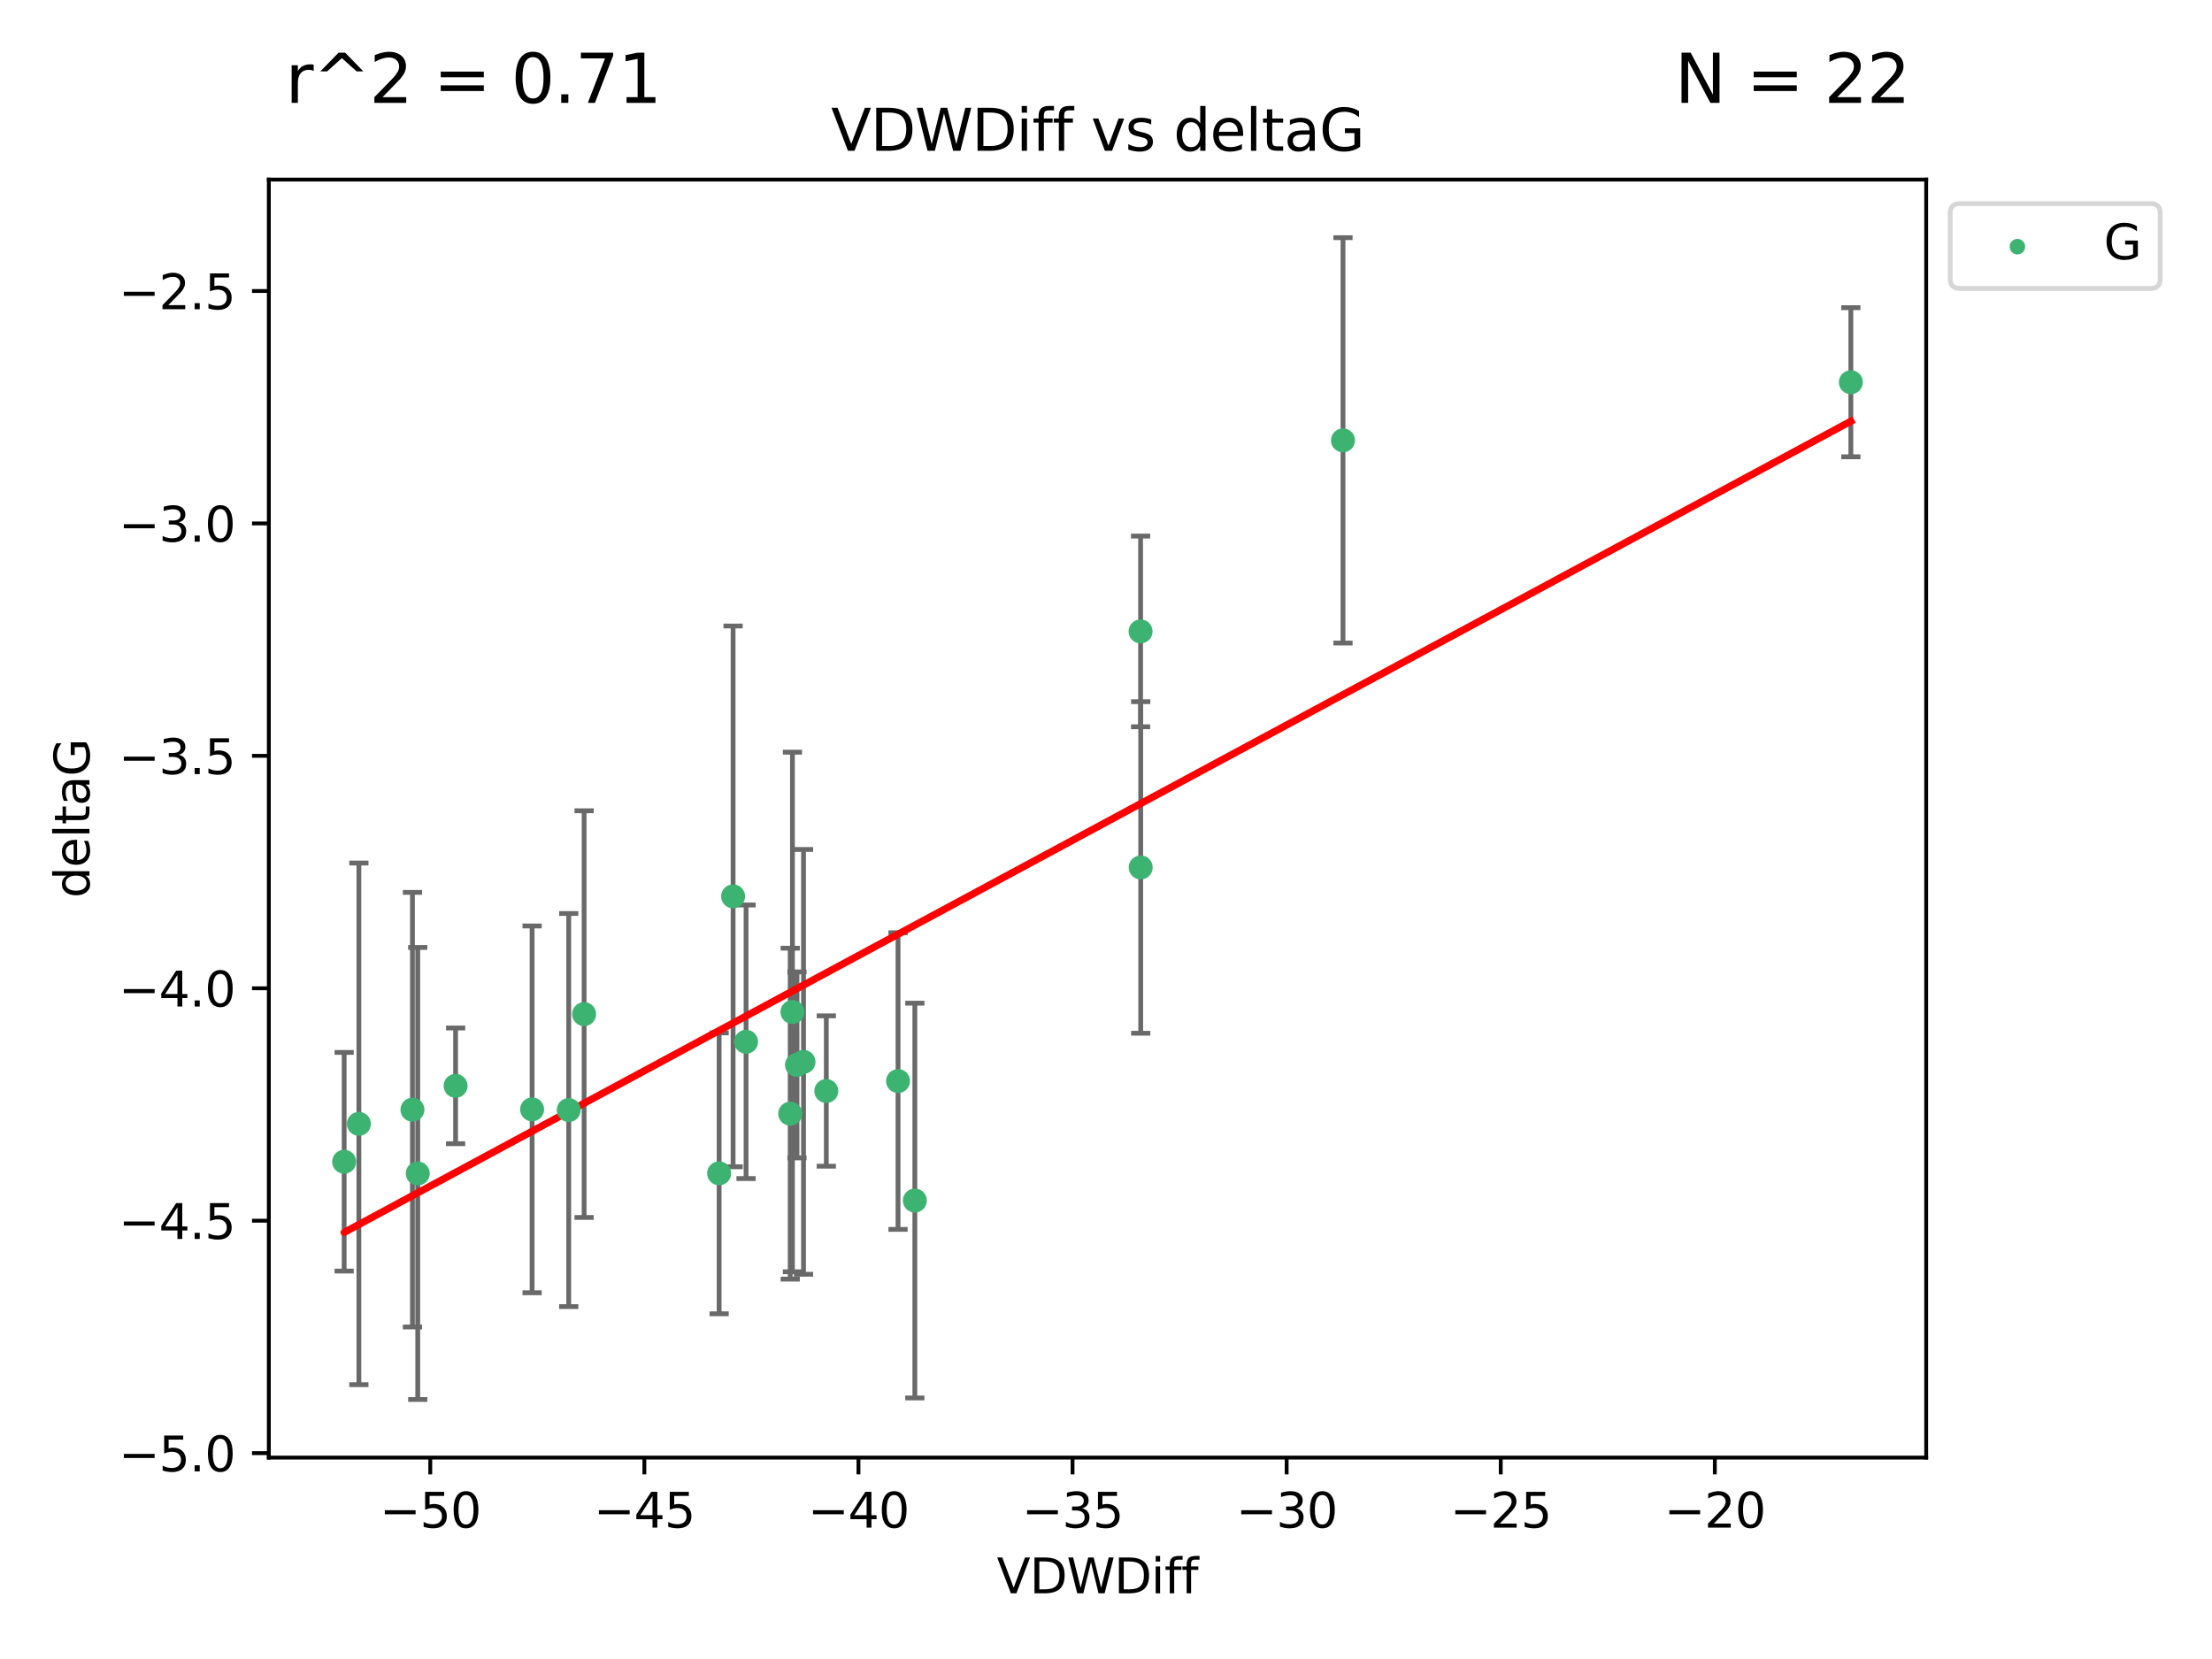 <?xml version="1.0" encoding="utf-8" standalone="no"?>
<!DOCTYPE svg PUBLIC "-//W3C//DTD SVG 1.1//EN"
  "http://www.w3.org/Graphics/SVG/1.1/DTD/svg11.dtd">
<svg xmlns:xlink="http://www.w3.org/1999/xlink" width="460.8pt" height="345.6pt" viewBox="0 0 460.8 345.6" xmlns="http://www.w3.org/2000/svg" version="1.1">
 <defs>
  <style type="text/css">*{stroke-linejoin: round; stroke-linecap: butt}</style>
 </defs>
 <g id="figure_1">
  <g id="patch_1">
   <path d="M 0 345.6 
L 460.8 345.6 
L 460.8 0 
L 0 0 
z
" style="fill: #ffffff"/>
  </g>
  <g id="axes_1">
   <g id="patch_2">
    <path d="M 56 303.64 
L 401.26 303.64 
L 401.26 37.411 
L 56 37.411 
z
" style="fill: #ffffff"/>
   </g>
   <g id="PathCollection_1">
    <defs>
     <path id="m3267963894" d="M 0 1.118 
C 0.297 1.118 0.581 1 0.791 0.791 
C 1 0.581 1.118 0.297 1.118 0 
C 1.118 -0.297 1 -0.581 0.791 -0.791 
C 0.581 -1 0.297 -1.118 0 -1.118 
C -0.297 -1.118 -0.581 -1 -0.791 -0.791 
C -1 -0.581 -1.118 -0.297 -1.118 0 
C -1.118 0.297 -1 0.581 -0.791 0.791 
C -0.581 1 -0.297 1.118 0 1.118 
z
" style="stroke: #3cb371"/>
    </defs>
    <g clip-path="url(#pd24b0cdc08)">
     <use xlink:href="#m3267963894" x="87.023" y="244.454" style="fill: #3cb371; stroke: #3cb371"/>
     <use xlink:href="#m3267963894" x="74.762" y="234.121" style="fill: #3cb371; stroke: #3cb371"/>
     <use xlink:href="#m3267963894" x="166.025" y="221.839" style="fill: #3cb371; stroke: #3cb371"/>
     <use xlink:href="#m3267963894" x="71.694" y="242.013" style="fill: #3cb371; stroke: #3cb371"/>
     <use xlink:href="#m3267963894" x="110.846" y="231.1" style="fill: #3cb371; stroke: #3cb371"/>
     <use xlink:href="#m3267963894" x="152.717" y="186.729" style="fill: #3cb371; stroke: #3cb371"/>
     <use xlink:href="#m3267963894" x="165.082" y="210.816" style="fill: #3cb371; stroke: #3cb371"/>
     <use xlink:href="#m3267963894" x="85.921" y="231.169" style="fill: #3cb371; stroke: #3cb371"/>
     <use xlink:href="#m3267963894" x="155.416" y="217.019" style="fill: #3cb371; stroke: #3cb371"/>
     <use xlink:href="#m3267963894" x="167.389" y="221.206" style="fill: #3cb371; stroke: #3cb371"/>
     <use xlink:href="#m3267963894" x="187.077" y="225.206" style="fill: #3cb371; stroke: #3cb371"/>
     <use xlink:href="#m3267963894" x="118.477" y="231.244" style="fill: #3cb371; stroke: #3cb371"/>
     <use xlink:href="#m3267963894" x="172.135" y="227.278" style="fill: #3cb371; stroke: #3cb371"/>
     <use xlink:href="#m3267963894" x="164.616" y="231.996" style="fill: #3cb371; stroke: #3cb371"/>
     <use xlink:href="#m3267963894" x="94.91" y="226.203" style="fill: #3cb371; stroke: #3cb371"/>
     <use xlink:href="#m3267963894" x="121.682" y="211.258" style="fill: #3cb371; stroke: #3cb371"/>
     <use xlink:href="#m3267963894" x="149.809" y="244.427" style="fill: #3cb371; stroke: #3cb371"/>
     <use xlink:href="#m3267963894" x="237.606" y="131.536" style="fill: #3cb371; stroke: #3cb371"/>
     <use xlink:href="#m3267963894" x="190.58" y="250.1" style="fill: #3cb371; stroke: #3cb371"/>
     <use xlink:href="#m3267963894" x="237.63" y="180.705" style="fill: #3cb371; stroke: #3cb371"/>
     <use xlink:href="#m3267963894" x="279.769" y="91.737" style="fill: #3cb371; stroke: #3cb371"/>
     <use xlink:href="#m3267963894" x="385.566" y="79.626" style="fill: #3cb371; stroke: #3cb371"/>
    </g>
   </g>
   <g id="matplotlib.axis_1">
    <g id="xtick_1">
     <g id="line2d_1">
      <defs>
       <path id="m34fad79647" d="M 0 0 
L 0 3.5 
" style="stroke: #000000; stroke-width: 0.8"/>
      </defs>
      <g>
       <use xlink:href="#m34fad79647" x="89.633" y="303.64" style="stroke: #000000; stroke-width: 0.8"/>
      </g>
     </g>
     <g id="text_1">
      <!-- −50 -->
      <g transform="translate(79.08 318.238)scale(0.1 -0.1)">
       <defs>
        <path id="DejaVuSans-2212" d="M 678 2272 
L 4684 2272 
L 4684 1741 
L 678 1741 
L 678 2272 
z
" transform="scale(0.016)"/>
        <path id="DejaVuSans-35" d="M 691 4666 
L 3169 4666 
L 3169 4134 
L 1269 4134 
L 1269 2991 
Q 1406 3038 1543 3061 
Q 1681 3084 1819 3084 
Q 2600 3084 3056 2656 
Q 3513 2228 3513 1497 
Q 3513 744 3044 326 
Q 2575 -91 1722 -91 
Q 1428 -91 1123 -41 
Q 819 9 494 109 
L 494 744 
Q 775 591 1075 516 
Q 1375 441 1709 441 
Q 2250 441 2565 725 
Q 2881 1009 2881 1497 
Q 2881 1984 2565 2268 
Q 2250 2553 1709 2553 
Q 1456 2553 1204 2497 
Q 953 2441 691 2322 
L 691 4666 
z
" transform="scale(0.016)"/>
        <path id="DejaVuSans-30" d="M 2034 4250 
Q 1547 4250 1301 3770 
Q 1056 3291 1056 2328 
Q 1056 1369 1301 889 
Q 1547 409 2034 409 
Q 2525 409 2770 889 
Q 3016 1369 3016 2328 
Q 3016 3291 2770 3770 
Q 2525 4250 2034 4250 
z
M 2034 4750 
Q 2819 4750 3233 4129 
Q 3647 3509 3647 2328 
Q 3647 1150 3233 529 
Q 2819 -91 2034 -91 
Q 1250 -91 836 529 
Q 422 1150 422 2328 
Q 422 3509 836 4129 
Q 1250 4750 2034 4750 
z
" transform="scale(0.016)"/>
       </defs>
       <use xlink:href="#DejaVuSans-2212"/>
       <use xlink:href="#DejaVuSans-35" x="83.789"/>
       <use xlink:href="#DejaVuSans-30" x="147.412"/>
      </g>
     </g>
    </g>
    <g id="xtick_2">
     <g id="line2d_2">
      <g>
       <use xlink:href="#m34fad79647" x="134.232" y="303.64" style="stroke: #000000; stroke-width: 0.8"/>
      </g>
     </g>
     <g id="text_2">
      <!-- −45 -->
      <g transform="translate(123.68 318.238)scale(0.1 -0.1)">
       <defs>
        <path id="DejaVuSans-34" d="M 2419 4116 
L 825 1625 
L 2419 1625 
L 2419 4116 
z
M 2253 4666 
L 3047 4666 
L 3047 1625 
L 3713 1625 
L 3713 1100 
L 3047 1100 
L 3047 0 
L 2419 0 
L 2419 1100 
L 313 1100 
L 313 1709 
L 2253 4666 
z
" transform="scale(0.016)"/>
       </defs>
       <use xlink:href="#DejaVuSans-2212"/>
       <use xlink:href="#DejaVuSans-34" x="83.789"/>
       <use xlink:href="#DejaVuSans-35" x="147.412"/>
      </g>
     </g>
    </g>
    <g id="xtick_3">
     <g id="line2d_3">
      <g>
       <use xlink:href="#m34fad79647" x="178.832" y="303.64" style="stroke: #000000; stroke-width: 0.8"/>
      </g>
     </g>
     <g id="text_3">
      <!-- −40 -->
      <g transform="translate(168.28 318.238)scale(0.1 -0.1)">
       <use xlink:href="#DejaVuSans-2212"/>
       <use xlink:href="#DejaVuSans-34" x="83.789"/>
       <use xlink:href="#DejaVuSans-30" x="147.412"/>
      </g>
     </g>
    </g>
    <g id="xtick_4">
     <g id="line2d_4">
      <g>
       <use xlink:href="#m34fad79647" x="223.432" y="303.64" style="stroke: #000000; stroke-width: 0.8"/>
      </g>
     </g>
     <g id="text_4">
      <!-- −35 -->
      <g transform="translate(212.88 318.238)scale(0.1 -0.1)">
       <defs>
        <path id="DejaVuSans-33" d="M 2597 2516 
Q 3050 2419 3304 2112 
Q 3559 1806 3559 1356 
Q 3559 666 3084 287 
Q 2609 -91 1734 -91 
Q 1441 -91 1130 -33 
Q 819 25 488 141 
L 488 750 
Q 750 597 1062 519 
Q 1375 441 1716 441 
Q 2309 441 2620 675 
Q 2931 909 2931 1356 
Q 2931 1769 2642 2001 
Q 2353 2234 1838 2234 
L 1294 2234 
L 1294 2753 
L 1863 2753 
Q 2328 2753 2575 2939 
Q 2822 3125 2822 3475 
Q 2822 3834 2567 4026 
Q 2313 4219 1838 4219 
Q 1578 4219 1281 4162 
Q 984 4106 628 3988 
L 628 4550 
Q 988 4650 1302 4700 
Q 1616 4750 1894 4750 
Q 2613 4750 3031 4423 
Q 3450 4097 3450 3541 
Q 3450 3153 3228 2886 
Q 3006 2619 2597 2516 
z
" transform="scale(0.016)"/>
       </defs>
       <use xlink:href="#DejaVuSans-2212"/>
       <use xlink:href="#DejaVuSans-33" x="83.789"/>
       <use xlink:href="#DejaVuSans-35" x="147.412"/>
      </g>
     </g>
    </g>
    <g id="xtick_5">
     <g id="line2d_5">
      <g>
       <use xlink:href="#m34fad79647" x="268.032" y="303.64" style="stroke: #000000; stroke-width: 0.8"/>
      </g>
     </g>
     <g id="text_5">
      <!-- −30 -->
      <g transform="translate(257.479 318.238)scale(0.1 -0.1)">
       <use xlink:href="#DejaVuSans-2212"/>
       <use xlink:href="#DejaVuSans-33" x="83.789"/>
       <use xlink:href="#DejaVuSans-30" x="147.412"/>
      </g>
     </g>
    </g>
    <g id="xtick_6">
     <g id="line2d_6">
      <g>
       <use xlink:href="#m34fad79647" x="312.631" y="303.64" style="stroke: #000000; stroke-width: 0.8"/>
      </g>
     </g>
     <g id="text_6">
      <!-- −25 -->
      <g transform="translate(302.079 318.238)scale(0.1 -0.1)">
       <defs>
        <path id="DejaVuSans-32" d="M 1228 531 
L 3431 531 
L 3431 0 
L 469 0 
L 469 531 
Q 828 903 1448 1529 
Q 2069 2156 2228 2338 
Q 2531 2678 2651 2914 
Q 2772 3150 2772 3378 
Q 2772 3750 2511 3984 
Q 2250 4219 1831 4219 
Q 1534 4219 1204 4116 
Q 875 4013 500 3803 
L 500 4441 
Q 881 4594 1212 4672 
Q 1544 4750 1819 4750 
Q 2544 4750 2975 4387 
Q 3406 4025 3406 3419 
Q 3406 3131 3298 2873 
Q 3191 2616 2906 2266 
Q 2828 2175 2409 1742 
Q 1991 1309 1228 531 
z
" transform="scale(0.016)"/>
       </defs>
       <use xlink:href="#DejaVuSans-2212"/>
       <use xlink:href="#DejaVuSans-32" x="83.789"/>
       <use xlink:href="#DejaVuSans-35" x="147.412"/>
      </g>
     </g>
    </g>
    <g id="xtick_7">
     <g id="line2d_7">
      <g>
       <use xlink:href="#m34fad79647" x="357.231" y="303.64" style="stroke: #000000; stroke-width: 0.8"/>
      </g>
     </g>
     <g id="text_7">
      <!-- −20 -->
      <g transform="translate(346.679 318.238)scale(0.1 -0.1)">
       <use xlink:href="#DejaVuSans-2212"/>
       <use xlink:href="#DejaVuSans-32" x="83.789"/>
       <use xlink:href="#DejaVuSans-30" x="147.412"/>
      </g>
     </g>
    </g>
    <g id="text_8">
     <!-- VDWDiff -->
     <g transform="translate(207.657 331.917)scale(0.1 -0.1)">
      <defs>
       <path id="DejaVuSans-56" d="M 1831 0 
L 50 4666 
L 709 4666 
L 2188 738 
L 3669 4666 
L 4325 4666 
L 2547 0 
L 1831 0 
z
" transform="scale(0.016)"/>
       <path id="DejaVuSans-44" d="M 1259 4147 
L 1259 519 
L 2022 519 
Q 2988 519 3436 956 
Q 3884 1394 3884 2338 
Q 3884 3275 3436 3711 
Q 2988 4147 2022 4147 
L 1259 4147 
z
M 628 4666 
L 1925 4666 
Q 3281 4666 3915 4102 
Q 4550 3538 4550 2338 
Q 4550 1131 3912 565 
Q 3275 0 1925 0 
L 628 0 
L 628 4666 
z
" transform="scale(0.016)"/>
       <path id="DejaVuSans-57" d="M 213 4666 
L 850 4666 
L 1831 722 
L 2809 4666 
L 3519 4666 
L 4500 722 
L 5478 4666 
L 6119 4666 
L 4947 0 
L 4153 0 
L 3169 4050 
L 2175 0 
L 1381 0 
L 213 4666 
z
" transform="scale(0.016)"/>
       <path id="DejaVuSans-69" d="M 603 3500 
L 1178 3500 
L 1178 0 
L 603 0 
L 603 3500 
z
M 603 4863 
L 1178 4863 
L 1178 4134 
L 603 4134 
L 603 4863 
z
" transform="scale(0.016)"/>
       <path id="DejaVuSans-66" d="M 2375 4863 
L 2375 4384 
L 1825 4384 
Q 1516 4384 1395 4259 
Q 1275 4134 1275 3809 
L 1275 3500 
L 2222 3500 
L 2222 3053 
L 1275 3053 
L 1275 0 
L 697 0 
L 697 3053 
L 147 3053 
L 147 3500 
L 697 3500 
L 697 3744 
Q 697 4328 969 4595 
Q 1241 4863 1831 4863 
L 2375 4863 
z
" transform="scale(0.016)"/>
      </defs>
      <use xlink:href="#DejaVuSans-56"/>
      <use xlink:href="#DejaVuSans-44" x="68.408"/>
      <use xlink:href="#DejaVuSans-57" x="145.41"/>
      <use xlink:href="#DejaVuSans-44" x="244.287"/>
      <use xlink:href="#DejaVuSans-69" x="321.289"/>
      <use xlink:href="#DejaVuSans-66" x="349.072"/>
      <use xlink:href="#DejaVuSans-66" x="384.277"/>
     </g>
    </g>
   </g>
   <g id="matplotlib.axis_2">
    <g id="ytick_1">
     <g id="line2d_8">
      <defs>
       <path id="m416a8ca8fa" d="M 0 0 
L -3.5 0 
" style="stroke: #000000; stroke-width: 0.8"/>
      </defs>
      <g>
       <use xlink:href="#m416a8ca8fa" x="56" y="302.714" style="stroke: #000000; stroke-width: 0.8"/>
      </g>
     </g>
     <g id="text_9">
      <!-- −5.0 -->
      <g transform="translate(24.717 306.513)scale(0.1 -0.1)">
       <defs>
        <path id="DejaVuSans-2e" d="M 684 794 
L 1344 794 
L 1344 0 
L 684 0 
L 684 794 
z
" transform="scale(0.016)"/>
       </defs>
       <use xlink:href="#DejaVuSans-2212"/>
       <use xlink:href="#DejaVuSans-35" x="83.789"/>
       <use xlink:href="#DejaVuSans-2e" x="147.412"/>
       <use xlink:href="#DejaVuSans-30" x="179.199"/>
      </g>
     </g>
    </g>
    <g id="ytick_2">
     <g id="line2d_9">
      <g>
       <use xlink:href="#m416a8ca8fa" x="56" y="254.295" style="stroke: #000000; stroke-width: 0.8"/>
      </g>
     </g>
     <g id="text_10">
      <!-- −4.5 -->
      <g transform="translate(24.717 258.094)scale(0.1 -0.1)">
       <use xlink:href="#DejaVuSans-2212"/>
       <use xlink:href="#DejaVuSans-34" x="83.789"/>
       <use xlink:href="#DejaVuSans-2e" x="147.412"/>
       <use xlink:href="#DejaVuSans-35" x="179.199"/>
      </g>
     </g>
    </g>
    <g id="ytick_3">
     <g id="line2d_10">
      <g>
       <use xlink:href="#m416a8ca8fa" x="56" y="205.876" style="stroke: #000000; stroke-width: 0.8"/>
      </g>
     </g>
     <g id="text_11">
      <!-- −4.0 -->
      <g transform="translate(24.717 209.675)scale(0.1 -0.1)">
       <use xlink:href="#DejaVuSans-2212"/>
       <use xlink:href="#DejaVuSans-34" x="83.789"/>
       <use xlink:href="#DejaVuSans-2e" x="147.412"/>
       <use xlink:href="#DejaVuSans-30" x="179.199"/>
      </g>
     </g>
    </g>
    <g id="ytick_4">
     <g id="line2d_11">
      <g>
       <use xlink:href="#m416a8ca8fa" x="56" y="157.456" style="stroke: #000000; stroke-width: 0.8"/>
      </g>
     </g>
     <g id="text_12">
      <!-- −3.5 -->
      <g transform="translate(24.717 161.256)scale(0.1 -0.1)">
       <use xlink:href="#DejaVuSans-2212"/>
       <use xlink:href="#DejaVuSans-33" x="83.789"/>
       <use xlink:href="#DejaVuSans-2e" x="147.412"/>
       <use xlink:href="#DejaVuSans-35" x="179.199"/>
      </g>
     </g>
    </g>
    <g id="ytick_5">
     <g id="line2d_12">
      <g>
       <use xlink:href="#m416a8ca8fa" x="56" y="109.037" style="stroke: #000000; stroke-width: 0.8"/>
      </g>
     </g>
     <g id="text_13">
      <!-- −3.0 -->
      <g transform="translate(24.717 112.837)scale(0.1 -0.1)">
       <use xlink:href="#DejaVuSans-2212"/>
       <use xlink:href="#DejaVuSans-33" x="83.789"/>
       <use xlink:href="#DejaVuSans-2e" x="147.412"/>
       <use xlink:href="#DejaVuSans-30" x="179.199"/>
      </g>
     </g>
    </g>
    <g id="ytick_6">
     <g id="line2d_13">
      <g>
       <use xlink:href="#m416a8ca8fa" x="56" y="60.618" style="stroke: #000000; stroke-width: 0.8"/>
      </g>
     </g>
     <g id="text_14">
      <!-- −2.5 -->
      <g transform="translate(24.717 64.417)scale(0.1 -0.1)">
       <use xlink:href="#DejaVuSans-2212"/>
       <use xlink:href="#DejaVuSans-32" x="83.789"/>
       <use xlink:href="#DejaVuSans-2e" x="147.412"/>
       <use xlink:href="#DejaVuSans-35" x="179.199"/>
      </g>
     </g>
    </g>
    <g id="text_15">
     <!-- deltaG -->
     <g transform="translate(18.637 187.064)rotate(-90)scale(0.1 -0.1)">
      <defs>
       <path id="DejaVuSans-64" d="M 2906 2969 
L 2906 4863 
L 3481 4863 
L 3481 0 
L 2906 0 
L 2906 525 
Q 2725 213 2448 61 
Q 2172 -91 1784 -91 
Q 1150 -91 751 415 
Q 353 922 353 1747 
Q 353 2572 751 3078 
Q 1150 3584 1784 3584 
Q 2172 3584 2448 3432 
Q 2725 3281 2906 2969 
z
M 947 1747 
Q 947 1113 1208 752 
Q 1469 391 1925 391 
Q 2381 391 2643 752 
Q 2906 1113 2906 1747 
Q 2906 2381 2643 2742 
Q 2381 3103 1925 3103 
Q 1469 3103 1208 2742 
Q 947 2381 947 1747 
z
" transform="scale(0.016)"/>
       <path id="DejaVuSans-65" d="M 3597 1894 
L 3597 1613 
L 953 1613 
Q 991 1019 1311 708 
Q 1631 397 2203 397 
Q 2534 397 2845 478 
Q 3156 559 3463 722 
L 3463 178 
Q 3153 47 2828 -22 
Q 2503 -91 2169 -91 
Q 1331 -91 842 396 
Q 353 884 353 1716 
Q 353 2575 817 3079 
Q 1281 3584 2069 3584 
Q 2775 3584 3186 3129 
Q 3597 2675 3597 1894 
z
M 3022 2063 
Q 3016 2534 2758 2815 
Q 2500 3097 2075 3097 
Q 1594 3097 1305 2825 
Q 1016 2553 972 2059 
L 3022 2063 
z
" transform="scale(0.016)"/>
       <path id="DejaVuSans-6c" d="M 603 4863 
L 1178 4863 
L 1178 0 
L 603 0 
L 603 4863 
z
" transform="scale(0.016)"/>
       <path id="DejaVuSans-74" d="M 1172 4494 
L 1172 3500 
L 2356 3500 
L 2356 3053 
L 1172 3053 
L 1172 1153 
Q 1172 725 1289 603 
Q 1406 481 1766 481 
L 2356 481 
L 2356 0 
L 1766 0 
Q 1100 0 847 248 
Q 594 497 594 1153 
L 594 3053 
L 172 3053 
L 172 3500 
L 594 3500 
L 594 4494 
L 1172 4494 
z
" transform="scale(0.016)"/>
       <path id="DejaVuSans-61" d="M 2194 1759 
Q 1497 1759 1228 1600 
Q 959 1441 959 1056 
Q 959 750 1161 570 
Q 1363 391 1709 391 
Q 2188 391 2477 730 
Q 2766 1069 2766 1631 
L 2766 1759 
L 2194 1759 
z
M 3341 1997 
L 3341 0 
L 2766 0 
L 2766 531 
Q 2569 213 2275 61 
Q 1981 -91 1556 -91 
Q 1019 -91 701 211 
Q 384 513 384 1019 
Q 384 1609 779 1909 
Q 1175 2209 1959 2209 
L 2766 2209 
L 2766 2266 
Q 2766 2663 2505 2880 
Q 2244 3097 1772 3097 
Q 1472 3097 1187 3025 
Q 903 2953 641 2809 
L 641 3341 
Q 956 3463 1253 3523 
Q 1550 3584 1831 3584 
Q 2591 3584 2966 3190 
Q 3341 2797 3341 1997 
z
" transform="scale(0.016)"/>
       <path id="DejaVuSans-47" d="M 3809 666 
L 3809 1919 
L 2778 1919 
L 2778 2438 
L 4434 2438 
L 4434 434 
Q 4069 175 3628 42 
Q 3188 -91 2688 -91 
Q 1594 -91 976 548 
Q 359 1188 359 2328 
Q 359 3472 976 4111 
Q 1594 4750 2688 4750 
Q 3144 4750 3555 4637 
Q 3966 4525 4313 4306 
L 4313 3634 
Q 3963 3931 3569 4081 
Q 3175 4231 2741 4231 
Q 1884 4231 1454 3753 
Q 1025 3275 1025 2328 
Q 1025 1384 1454 906 
Q 1884 428 2741 428 
Q 3075 428 3337 486 
Q 3600 544 3809 666 
z
" transform="scale(0.016)"/>
      </defs>
      <use xlink:href="#DejaVuSans-64"/>
      <use xlink:href="#DejaVuSans-65" x="63.477"/>
      <use xlink:href="#DejaVuSans-6c" x="125"/>
      <use xlink:href="#DejaVuSans-74" x="152.783"/>
      <use xlink:href="#DejaVuSans-61" x="191.992"/>
      <use xlink:href="#DejaVuSans-47" x="253.271"/>
     </g>
    </g>
   </g>
   <g id="LineCollection_1">
    <path d="M 87.023 291.539 
L 87.023 197.37 
" clip-path="url(#pd24b0cdc08)" style="fill: none; stroke: #696969"/>
    <path d="M 74.762 288.458 
L 74.762 179.784 
" clip-path="url(#pd24b0cdc08)" style="fill: none; stroke: #696969"/>
    <path d="M 166.025 241.213 
L 166.025 202.465 
" clip-path="url(#pd24b0cdc08)" style="fill: none; stroke: #696969"/>
    <path d="M 71.694 264.791 
L 71.694 219.236 
" clip-path="url(#pd24b0cdc08)" style="fill: none; stroke: #696969"/>
    <path d="M 110.846 269.304 
L 110.846 192.895 
" clip-path="url(#pd24b0cdc08)" style="fill: none; stroke: #696969"/>
    <path d="M 152.717 243.055 
L 152.717 130.404 
" clip-path="url(#pd24b0cdc08)" style="fill: none; stroke: #696969"/>
    <path d="M 165.082 264.935 
L 165.082 156.697 
" clip-path="url(#pd24b0cdc08)" style="fill: none; stroke: #696969"/>
    <path d="M 85.921 276.437 
L 85.921 185.901 
" clip-path="url(#pd24b0cdc08)" style="fill: none; stroke: #696969"/>
    <path d="M 155.416 245.515 
L 155.416 188.524 
" clip-path="url(#pd24b0cdc08)" style="fill: none; stroke: #696969"/>
    <path d="M 167.389 265.453 
L 167.389 176.958 
" clip-path="url(#pd24b0cdc08)" style="fill: none; stroke: #696969"/>
    <path d="M 187.077 256.103 
L 187.077 194.31 
" clip-path="url(#pd24b0cdc08)" style="fill: none; stroke: #696969"/>
    <path d="M 118.477 272.186 
L 118.477 190.302 
" clip-path="url(#pd24b0cdc08)" style="fill: none; stroke: #696969"/>
    <path d="M 172.135 242.937 
L 172.135 211.62 
" clip-path="url(#pd24b0cdc08)" style="fill: none; stroke: #696969"/>
    <path d="M 164.616 266.465 
L 164.616 197.526 
" clip-path="url(#pd24b0cdc08)" style="fill: none; stroke: #696969"/>
    <path d="M 94.91 238.261 
L 94.91 214.145 
" clip-path="url(#pd24b0cdc08)" style="fill: none; stroke: #696969"/>
    <path d="M 121.682 253.617 
L 121.682 168.899 
" clip-path="url(#pd24b0cdc08)" style="fill: none; stroke: #696969"/>
    <path d="M 149.809 273.681 
L 149.809 215.173 
" clip-path="url(#pd24b0cdc08)" style="fill: none; stroke: #696969"/>
    <path d="M 237.606 151.399 
L 237.606 111.672 
" clip-path="url(#pd24b0cdc08)" style="fill: none; stroke: #696969"/>
    <path d="M 190.58 291.218 
L 190.58 208.983 
" clip-path="url(#pd24b0cdc08)" style="fill: none; stroke: #696969"/>
    <path d="M 237.63 215.241 
L 237.63 146.169 
" clip-path="url(#pd24b0cdc08)" style="fill: none; stroke: #696969"/>
    <path d="M 279.769 133.961 
L 279.769 49.513 
" clip-path="url(#pd24b0cdc08)" style="fill: none; stroke: #696969"/>
    <path d="M 385.566 95.16 
L 385.566 64.092 
" clip-path="url(#pd24b0cdc08)" style="fill: none; stroke: #696969"/>
   </g>
   <g id="line2d_14">
    <defs>
     <path id="mbb9ab8816e" d="M 2 0 
L -2 -0 
" style="stroke: #696969"/>
    </defs>
    <g clip-path="url(#pd24b0cdc08)">
     <use xlink:href="#mbb9ab8816e" x="87.023" y="291.539" style="fill: #696969; stroke: #696969"/>
     <use xlink:href="#mbb9ab8816e" x="74.762" y="288.458" style="fill: #696969; stroke: #696969"/>
     <use xlink:href="#mbb9ab8816e" x="166.025" y="241.213" style="fill: #696969; stroke: #696969"/>
     <use xlink:href="#mbb9ab8816e" x="71.694" y="264.791" style="fill: #696969; stroke: #696969"/>
     <use xlink:href="#mbb9ab8816e" x="110.846" y="269.304" style="fill: #696969; stroke: #696969"/>
     <use xlink:href="#mbb9ab8816e" x="152.717" y="243.055" style="fill: #696969; stroke: #696969"/>
     <use xlink:href="#mbb9ab8816e" x="165.082" y="264.935" style="fill: #696969; stroke: #696969"/>
     <use xlink:href="#mbb9ab8816e" x="85.921" y="276.437" style="fill: #696969; stroke: #696969"/>
     <use xlink:href="#mbb9ab8816e" x="155.416" y="245.515" style="fill: #696969; stroke: #696969"/>
     <use xlink:href="#mbb9ab8816e" x="167.389" y="265.453" style="fill: #696969; stroke: #696969"/>
     <use xlink:href="#mbb9ab8816e" x="187.077" y="256.103" style="fill: #696969; stroke: #696969"/>
     <use xlink:href="#mbb9ab8816e" x="118.477" y="272.186" style="fill: #696969; stroke: #696969"/>
     <use xlink:href="#mbb9ab8816e" x="172.135" y="242.937" style="fill: #696969; stroke: #696969"/>
     <use xlink:href="#mbb9ab8816e" x="164.616" y="266.465" style="fill: #696969; stroke: #696969"/>
     <use xlink:href="#mbb9ab8816e" x="94.91" y="238.261" style="fill: #696969; stroke: #696969"/>
     <use xlink:href="#mbb9ab8816e" x="121.682" y="253.617" style="fill: #696969; stroke: #696969"/>
     <use xlink:href="#mbb9ab8816e" x="149.809" y="273.681" style="fill: #696969; stroke: #696969"/>
     <use xlink:href="#mbb9ab8816e" x="237.606" y="151.399" style="fill: #696969; stroke: #696969"/>
     <use xlink:href="#mbb9ab8816e" x="190.58" y="291.218" style="fill: #696969; stroke: #696969"/>
     <use xlink:href="#mbb9ab8816e" x="237.63" y="215.241" style="fill: #696969; stroke: #696969"/>
     <use xlink:href="#mbb9ab8816e" x="279.769" y="133.961" style="fill: #696969; stroke: #696969"/>
     <use xlink:href="#mbb9ab8816e" x="385.566" y="95.16" style="fill: #696969; stroke: #696969"/>
    </g>
   </g>
   <g id="line2d_15">
    <g clip-path="url(#pd24b0cdc08)">
     <use xlink:href="#mbb9ab8816e" x="87.023" y="197.37" style="fill: #696969; stroke: #696969"/>
     <use xlink:href="#mbb9ab8816e" x="74.762" y="179.784" style="fill: #696969; stroke: #696969"/>
     <use xlink:href="#mbb9ab8816e" x="166.025" y="202.465" style="fill: #696969; stroke: #696969"/>
     <use xlink:href="#mbb9ab8816e" x="71.694" y="219.236" style="fill: #696969; stroke: #696969"/>
     <use xlink:href="#mbb9ab8816e" x="110.846" y="192.895" style="fill: #696969; stroke: #696969"/>
     <use xlink:href="#mbb9ab8816e" x="152.717" y="130.404" style="fill: #696969; stroke: #696969"/>
     <use xlink:href="#mbb9ab8816e" x="165.082" y="156.697" style="fill: #696969; stroke: #696969"/>
     <use xlink:href="#mbb9ab8816e" x="85.921" y="185.901" style="fill: #696969; stroke: #696969"/>
     <use xlink:href="#mbb9ab8816e" x="155.416" y="188.524" style="fill: #696969; stroke: #696969"/>
     <use xlink:href="#mbb9ab8816e" x="167.389" y="176.958" style="fill: #696969; stroke: #696969"/>
     <use xlink:href="#mbb9ab8816e" x="187.077" y="194.31" style="fill: #696969; stroke: #696969"/>
     <use xlink:href="#mbb9ab8816e" x="118.477" y="190.302" style="fill: #696969; stroke: #696969"/>
     <use xlink:href="#mbb9ab8816e" x="172.135" y="211.62" style="fill: #696969; stroke: #696969"/>
     <use xlink:href="#mbb9ab8816e" x="164.616" y="197.526" style="fill: #696969; stroke: #696969"/>
     <use xlink:href="#mbb9ab8816e" x="94.91" y="214.145" style="fill: #696969; stroke: #696969"/>
     <use xlink:href="#mbb9ab8816e" x="121.682" y="168.899" style="fill: #696969; stroke: #696969"/>
     <use xlink:href="#mbb9ab8816e" x="149.809" y="215.173" style="fill: #696969; stroke: #696969"/>
     <use xlink:href="#mbb9ab8816e" x="237.606" y="111.672" style="fill: #696969; stroke: #696969"/>
     <use xlink:href="#mbb9ab8816e" x="190.58" y="208.983" style="fill: #696969; stroke: #696969"/>
     <use xlink:href="#mbb9ab8816e" x="237.63" y="146.169" style="fill: #696969; stroke: #696969"/>
     <use xlink:href="#mbb9ab8816e" x="279.769" y="49.513" style="fill: #696969; stroke: #696969"/>
     <use xlink:href="#mbb9ab8816e" x="385.566" y="64.092" style="fill: #696969; stroke: #696969"/>
    </g>
   </g>
   <g id="line2d_16">
    <path d="M 87.023 248.487 
L 74.762 255.088 
L 166.025 205.953 
L 71.694 256.74 
L 110.846 235.661 
L 152.717 213.118 
L 165.082 206.461 
L 85.921 249.08 
L 155.416 211.665 
L 167.389 205.219 
L 187.077 194.619 
L 118.477 231.552 
L 172.135 202.663 
L 164.616 206.711 
L 94.91 244.241 
L 121.682 229.827 
L 149.809 214.683 
L 237.606 167.414 
L 190.58 192.733 
L 237.63 167.401 
L 279.769 144.714 
L 385.566 87.753 
" clip-path="url(#pd24b0cdc08)" style="fill: none; stroke: #ff0000; stroke-width: 1.5; stroke-linecap: square"/>
   </g>
   <g id="line2d_17">
    <defs>
     <path id="m503bfdd2e6" d="M 0 2 
C 0.53 2 1.039 1.789 1.414 1.414 
C 1.789 1.039 2 0.53 2 0 
C 2 -0.53 1.789 -1.039 1.414 -1.414 
C 1.039 -1.789 0.53 -2 0 -2 
C -0.53 -2 -1.039 -1.789 -1.414 -1.414 
C -1.789 -1.039 -2 -0.53 -2 0 
C -2 0.53 -1.789 1.039 -1.414 1.414 
C -1.039 1.789 -0.53 2 0 2 
z
" style="stroke: #3cb371"/>
    </defs>
    <g clip-path="url(#pd24b0cdc08)">
     <use xlink:href="#m503bfdd2e6" x="87.023" y="244.454" style="fill: #3cb371; stroke: #3cb371"/>
     <use xlink:href="#m503bfdd2e6" x="74.762" y="234.121" style="fill: #3cb371; stroke: #3cb371"/>
     <use xlink:href="#m503bfdd2e6" x="166.025" y="221.839" style="fill: #3cb371; stroke: #3cb371"/>
     <use xlink:href="#m503bfdd2e6" x="71.694" y="242.013" style="fill: #3cb371; stroke: #3cb371"/>
     <use xlink:href="#m503bfdd2e6" x="110.846" y="231.1" style="fill: #3cb371; stroke: #3cb371"/>
     <use xlink:href="#m503bfdd2e6" x="152.717" y="186.729" style="fill: #3cb371; stroke: #3cb371"/>
     <use xlink:href="#m503bfdd2e6" x="165.082" y="210.816" style="fill: #3cb371; stroke: #3cb371"/>
     <use xlink:href="#m503bfdd2e6" x="85.921" y="231.169" style="fill: #3cb371; stroke: #3cb371"/>
     <use xlink:href="#m503bfdd2e6" x="155.416" y="217.019" style="fill: #3cb371; stroke: #3cb371"/>
     <use xlink:href="#m503bfdd2e6" x="167.389" y="221.206" style="fill: #3cb371; stroke: #3cb371"/>
     <use xlink:href="#m503bfdd2e6" x="187.077" y="225.206" style="fill: #3cb371; stroke: #3cb371"/>
     <use xlink:href="#m503bfdd2e6" x="118.477" y="231.244" style="fill: #3cb371; stroke: #3cb371"/>
     <use xlink:href="#m503bfdd2e6" x="172.135" y="227.278" style="fill: #3cb371; stroke: #3cb371"/>
     <use xlink:href="#m503bfdd2e6" x="164.616" y="231.996" style="fill: #3cb371; stroke: #3cb371"/>
     <use xlink:href="#m503bfdd2e6" x="94.91" y="226.203" style="fill: #3cb371; stroke: #3cb371"/>
     <use xlink:href="#m503bfdd2e6" x="121.682" y="211.258" style="fill: #3cb371; stroke: #3cb371"/>
     <use xlink:href="#m503bfdd2e6" x="149.809" y="244.427" style="fill: #3cb371; stroke: #3cb371"/>
     <use xlink:href="#m503bfdd2e6" x="237.606" y="131.536" style="fill: #3cb371; stroke: #3cb371"/>
     <use xlink:href="#m503bfdd2e6" x="190.58" y="250.1" style="fill: #3cb371; stroke: #3cb371"/>
     <use xlink:href="#m503bfdd2e6" x="237.63" y="180.705" style="fill: #3cb371; stroke: #3cb371"/>
     <use xlink:href="#m503bfdd2e6" x="279.769" y="91.737" style="fill: #3cb371; stroke: #3cb371"/>
     <use xlink:href="#m503bfdd2e6" x="385.566" y="79.626" style="fill: #3cb371; stroke: #3cb371"/>
    </g>
   </g>
   <g id="patch_3">
    <path d="M 56 303.64 
L 56 37.411 
" style="fill: none; stroke: #000000; stroke-width: 0.8; stroke-linejoin: miter; stroke-linecap: square"/>
   </g>
   <g id="patch_4">
    <path d="M 401.26 303.64 
L 401.26 37.411 
" style="fill: none; stroke: #000000; stroke-width: 0.8; stroke-linejoin: miter; stroke-linecap: square"/>
   </g>
   <g id="patch_5">
    <path d="M 56 303.64 
L 401.26 303.64 
" style="fill: none; stroke: #000000; stroke-width: 0.8; stroke-linejoin: miter; stroke-linecap: square"/>
   </g>
   <g id="patch_6">
    <path d="M 56 37.411 
L 401.26 37.411 
" style="fill: none; stroke: #000000; stroke-width: 0.8; stroke-linejoin: miter; stroke-linecap: square"/>
   </g>
   <g id="text_16">
    <!-- N = 22 -->
    <g transform="translate(348.888 21.426)scale(0.14 -0.14)">
     <defs>
      <path id="DejaVuSans-4e" d="M 628 4666 
L 1478 4666 
L 3547 763 
L 3547 4666 
L 4159 4666 
L 4159 0 
L 3309 0 
L 1241 3903 
L 1241 0 
L 628 0 
L 628 4666 
z
" transform="scale(0.016)"/>
      <path id="DejaVuSans-20" transform="scale(0.016)"/>
      <path id="DejaVuSans-3d" d="M 678 2906 
L 4684 2906 
L 4684 2381 
L 678 2381 
L 678 2906 
z
M 678 1631 
L 4684 1631 
L 4684 1100 
L 678 1100 
L 678 1631 
z
" transform="scale(0.016)"/>
     </defs>
     <use xlink:href="#DejaVuSans-4e"/>
     <use xlink:href="#DejaVuSans-20" x="74.805"/>
     <use xlink:href="#DejaVuSans-3d" x="106.592"/>
     <use xlink:href="#DejaVuSans-20" x="190.381"/>
     <use xlink:href="#DejaVuSans-32" x="222.168"/>
     <use xlink:href="#DejaVuSans-32" x="285.791"/>
    </g>
   </g>
   <g id="text_17">
    <!-- r^2 = 0.71 -->
    <g transform="translate(59.453 21.426)scale(0.14 -0.14)">
     <defs>
      <path id="DejaVuSans-72" d="M 2631 2963 
Q 2534 3019 2420 3045 
Q 2306 3072 2169 3072 
Q 1681 3072 1420 2755 
Q 1159 2438 1159 1844 
L 1159 0 
L 581 0 
L 581 3500 
L 1159 3500 
L 1159 2956 
Q 1341 3275 1631 3429 
Q 1922 3584 2338 3584 
Q 2397 3584 2469 3576 
Q 2541 3569 2628 3553 
L 2631 2963 
z
" transform="scale(0.016)"/>
      <path id="DejaVuSans-5e" d="M 2988 4666 
L 4684 2925 
L 4056 2925 
L 2681 4159 
L 1306 2925 
L 678 2925 
L 2375 4666 
L 2988 4666 
z
" transform="scale(0.016)"/>
      <path id="DejaVuSans-37" d="M 525 4666 
L 3525 4666 
L 3525 4397 
L 1831 0 
L 1172 0 
L 2766 4134 
L 525 4134 
L 525 4666 
z
" transform="scale(0.016)"/>
      <path id="DejaVuSans-31" d="M 794 531 
L 1825 531 
L 1825 4091 
L 703 3866 
L 703 4441 
L 1819 4666 
L 2450 4666 
L 2450 531 
L 3481 531 
L 3481 0 
L 794 0 
L 794 531 
z
" transform="scale(0.016)"/>
     </defs>
     <use xlink:href="#DejaVuSans-72"/>
     <use xlink:href="#DejaVuSans-5e" x="41.113"/>
     <use xlink:href="#DejaVuSans-32" x="124.902"/>
     <use xlink:href="#DejaVuSans-20" x="188.525"/>
     <use xlink:href="#DejaVuSans-3d" x="220.312"/>
     <use xlink:href="#DejaVuSans-20" x="304.102"/>
     <use xlink:href="#DejaVuSans-30" x="335.889"/>
     <use xlink:href="#DejaVuSans-2e" x="399.512"/>
     <use xlink:href="#DejaVuSans-37" x="431.299"/>
     <use xlink:href="#DejaVuSans-31" x="494.922"/>
    </g>
   </g>
   <g id="text_18">
    <!-- VDWDiff vs deltaG -->
    <g transform="translate(173.125 31.411)scale(0.12 -0.12)">
     <defs>
      <path id="DejaVuSans-76" d="M 191 3500 
L 800 3500 
L 1894 563 
L 2988 3500 
L 3597 3500 
L 2284 0 
L 1503 0 
L 191 3500 
z
" transform="scale(0.016)"/>
      <path id="DejaVuSans-73" d="M 2834 3397 
L 2834 2853 
Q 2591 2978 2328 3040 
Q 2066 3103 1784 3103 
Q 1356 3103 1142 2972 
Q 928 2841 928 2578 
Q 928 2378 1081 2264 
Q 1234 2150 1697 2047 
L 1894 2003 
Q 2506 1872 2764 1633 
Q 3022 1394 3022 966 
Q 3022 478 2636 193 
Q 2250 -91 1575 -91 
Q 1294 -91 989 -36 
Q 684 19 347 128 
L 347 722 
Q 666 556 975 473 
Q 1284 391 1588 391 
Q 1994 391 2212 530 
Q 2431 669 2431 922 
Q 2431 1156 2273 1281 
Q 2116 1406 1581 1522 
L 1381 1569 
Q 847 1681 609 1914 
Q 372 2147 372 2553 
Q 372 3047 722 3315 
Q 1072 3584 1716 3584 
Q 2034 3584 2315 3537 
Q 2597 3491 2834 3397 
z
" transform="scale(0.016)"/>
     </defs>
     <use xlink:href="#DejaVuSans-56"/>
     <use xlink:href="#DejaVuSans-44" x="68.408"/>
     <use xlink:href="#DejaVuSans-57" x="145.41"/>
     <use xlink:href="#DejaVuSans-44" x="244.287"/>
     <use xlink:href="#DejaVuSans-69" x="321.289"/>
     <use xlink:href="#DejaVuSans-66" x="349.072"/>
     <use xlink:href="#DejaVuSans-66" x="384.277"/>
     <use xlink:href="#DejaVuSans-20" x="419.482"/>
     <use xlink:href="#DejaVuSans-76" x="451.27"/>
     <use xlink:href="#DejaVuSans-73" x="510.449"/>
     <use xlink:href="#DejaVuSans-20" x="562.549"/>
     <use xlink:href="#DejaVuSans-64" x="594.336"/>
     <use xlink:href="#DejaVuSans-65" x="657.812"/>
     <use xlink:href="#DejaVuSans-6c" x="719.336"/>
     <use xlink:href="#DejaVuSans-74" x="747.119"/>
     <use xlink:href="#DejaVuSans-61" x="786.328"/>
     <use xlink:href="#DejaVuSans-47" x="847.607"/>
    </g>
   </g>
   <g id="legend_1">
    <g id="patch_7">
     <path d="M 408.26 60.089 
L 448.008 60.089 
Q 450.008 60.089 450.008 58.089 
L 450.008 44.411 
Q 450.008 42.411 448.008 42.411 
L 408.26 42.411 
Q 406.26 42.411 406.26 44.411 
L 406.26 58.089 
Q 406.26 60.089 408.26 60.089 
z
" style="fill: #ffffff; opacity: 0.8; stroke: #cccccc; stroke-linejoin: miter"/>
    </g>
    <g id="PathCollection_2">
     <g>
      <use xlink:href="#m3267963894" x="420.26" y="51.385" style="fill: #3cb371; stroke: #3cb371"/>
     </g>
    </g>
    <g id="text_19">
     <!-- G -->
     <g transform="translate(438.26 54.01)scale(0.1 -0.1)">
      <use xlink:href="#DejaVuSans-47"/>
     </g>
    </g>
   </g>
  </g>
 </g>
 <defs>
  <clipPath id="pd24b0cdc08">
   <rect x="56" y="37.411" width="345.26" height="266.229"/>
  </clipPath>
 </defs>
</svg>
